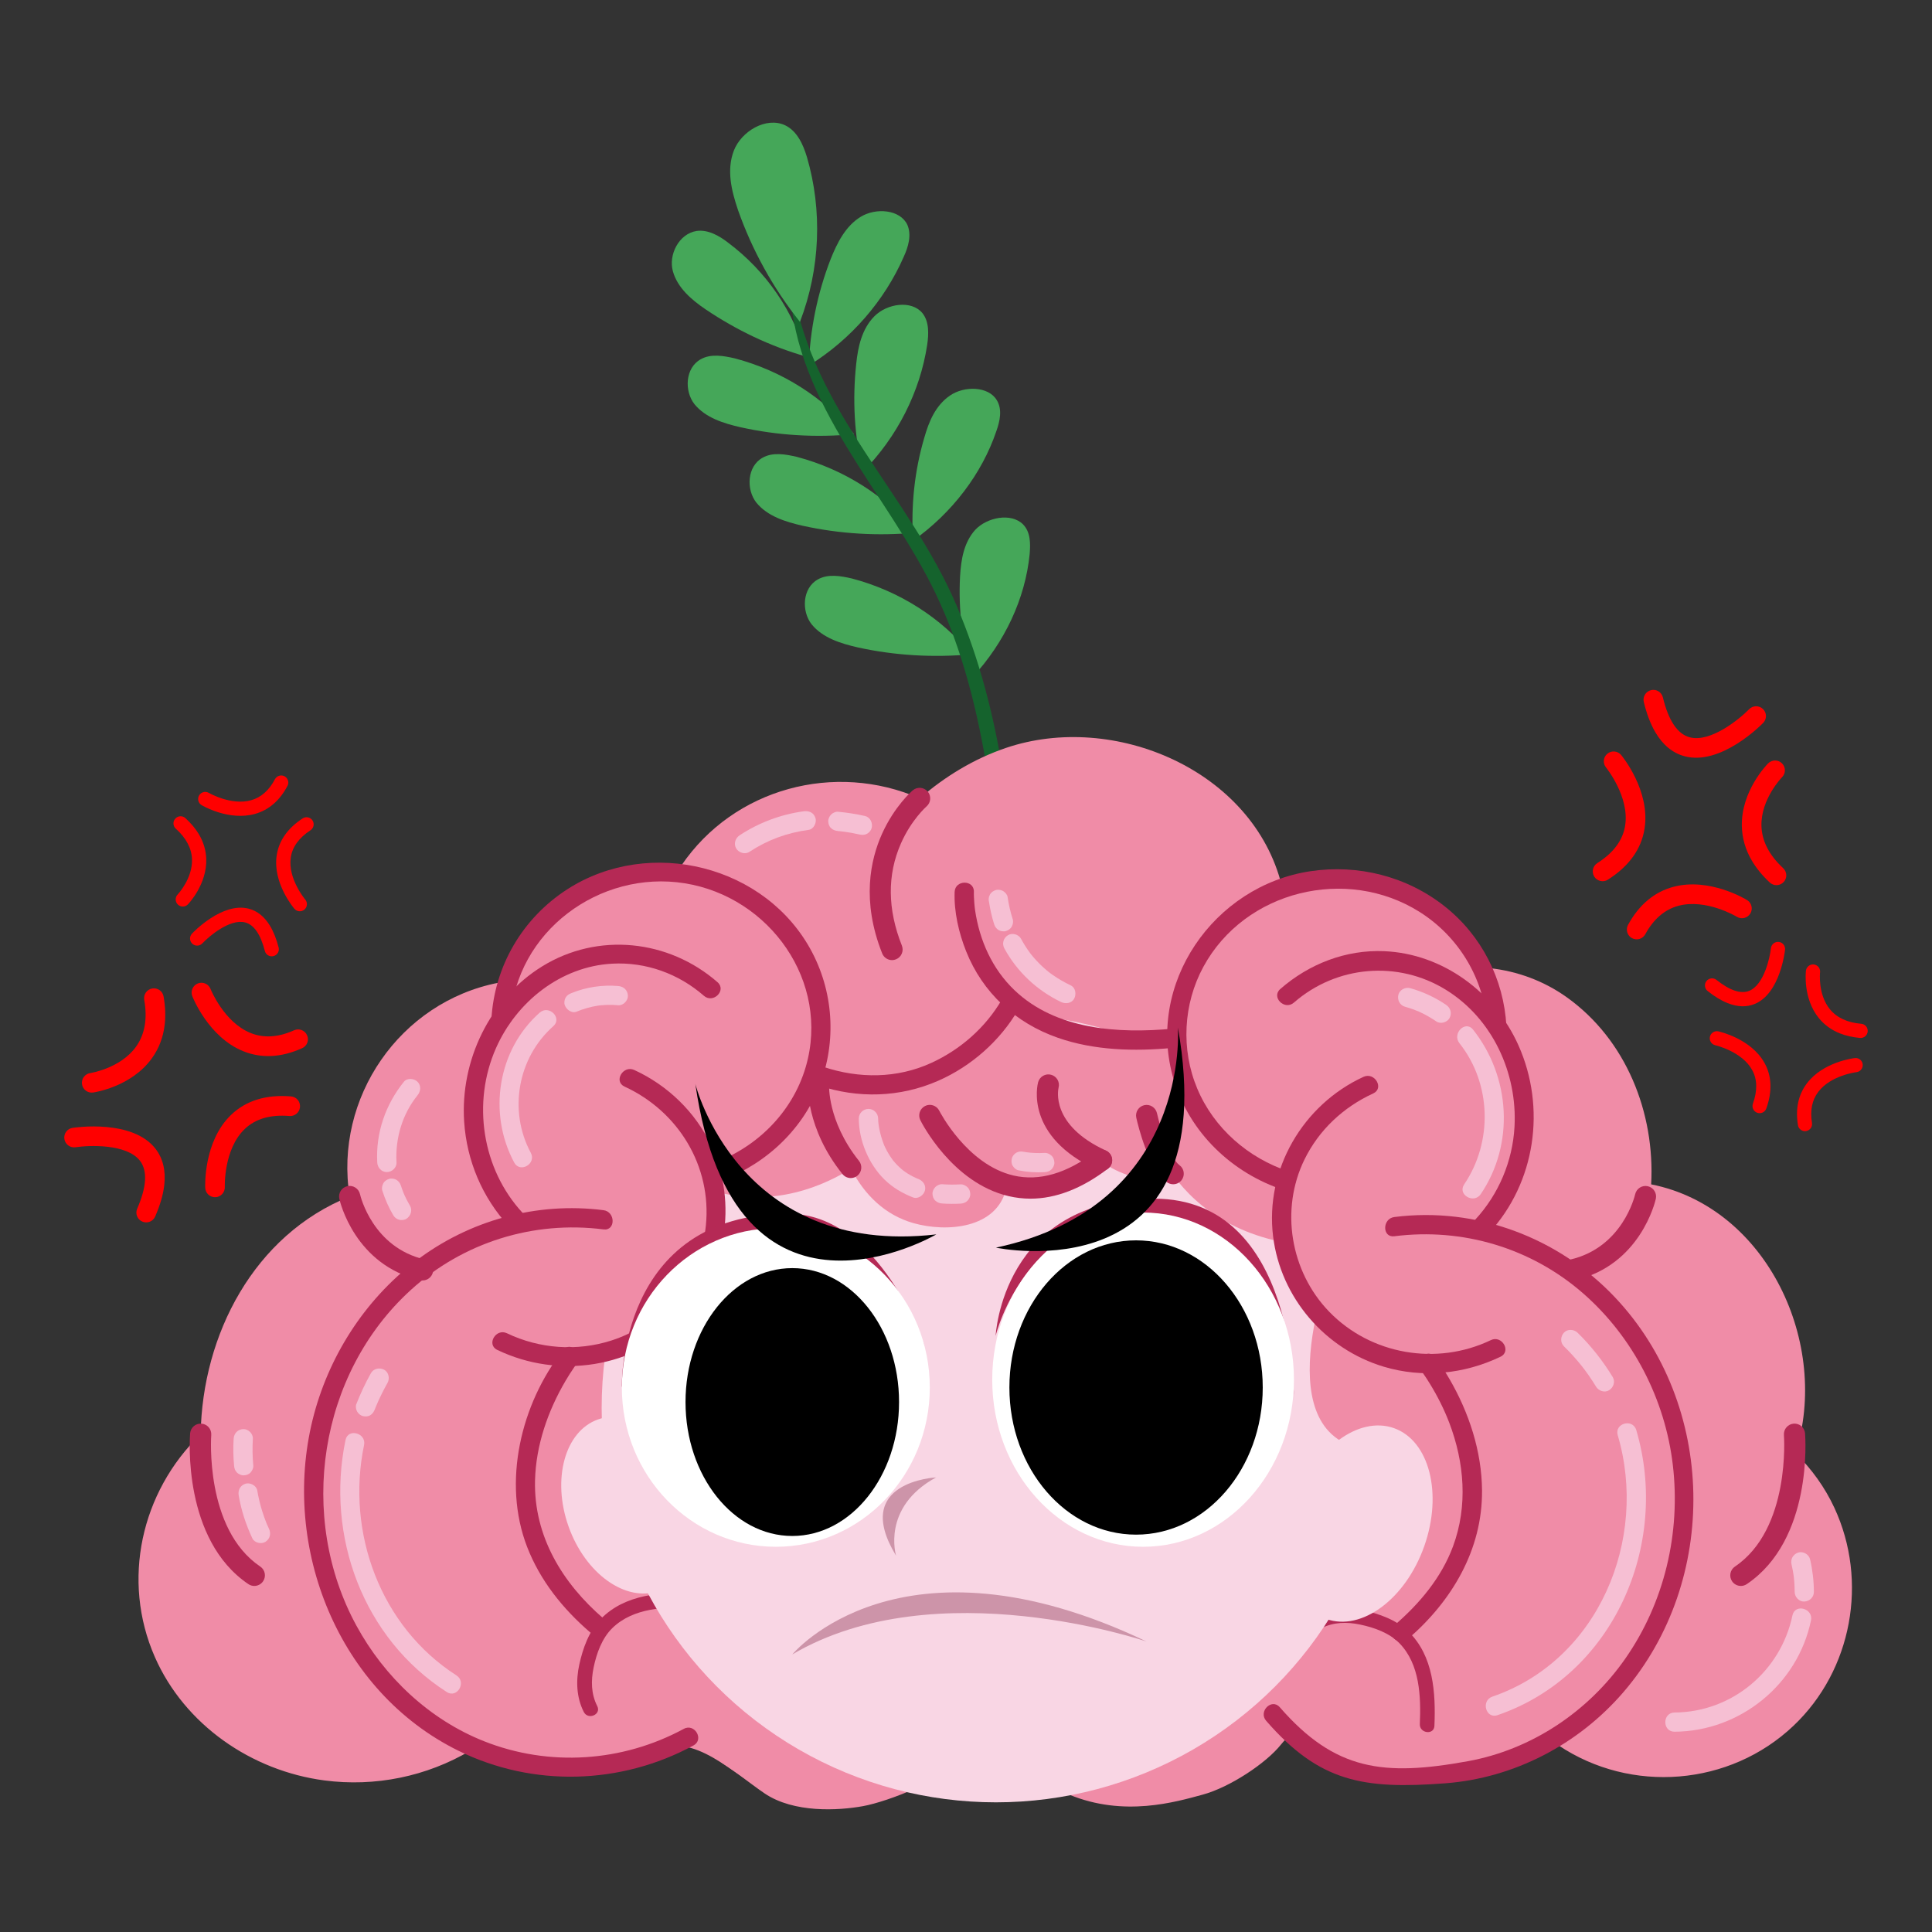 <?xml version="1.0" encoding="utf-8"?>
<!-- Generator: Adobe Illustrator 24.0.1, SVG Export Plug-In . SVG Version: 6.00 Build 0)  -->
<svg version="1.1" id="Capa_1" xmlns="http://www.w3.org/2000/svg" xmlns:xlink="http://www.w3.org/1999/xlink" x="0px" y="0px"
	 viewBox="0 0 566.93 566.93" style="enable-background:new 0 0 566.93 566.93;" xml:space="preserve">
<rect x="0" y="0" width="566.93" height="566.93" fill="#333333" stroke="none"/>
<style type="text/css">
	.st0{fill:#F9D6E4;}
	.st1{fill:#45A759;}
	.st2{fill:#15632D;}
	.st3{fill:#F08CA7;}
	.st4{fill:#B52955;}
	.st5{fill:#F6BFD3;}
	.st6{fill:#FFFFFF;}
	.st7{fill:#CD94A9;}
	.st8{fill:#E16874;}
	.st9{fill:#EEEEEE;}
	.st10{fill:#C9C7C7;}
	.st11{clip-path:url(#SVGID_2_);}
	.st12{clip-path:url(#SVGID_2_);fill:#F08CA7;}
	.st13{fill:#CBC9CA;}
	.st14{fill:#E1E0E0;}
	.st15{fill:#B693C3;}
	.st16{fill:#F8DF28;}
	.st17{fill:#65A2D8;}
	.st18{fill:#DEE275;}
	.st19{fill:#FFDB43;}
	.st20{fill:#E75C2A;}
	.st21{fill:#F49D4E;}
	.st22{opacity:0.5;}
	.st23{fill:#F3B0CF;}
	.st24{fill:#704F9A;}
	.st25{fill:#616160;}
	.st26{fill:#5AE4A7;}
	.st27{fill:#FF0000;}
	.st28{fill:#82CEE0;}
	.st29{fill:#9E6D0B;}
	.st30{fill:#828E0C;}
	.st31{fill:#FFFF00;}
	.st32{clip-path:url(#SVGID_4_);}
	.st33{clip-path:url(#SVGID_4_);fill:#F08CA7;}
	.st34{clip-path:url(#SVGID_6_);}
	.st35{clip-path:url(#SVGID_6_);fill:#F08CA7;}
	.st36{fill:none;stroke:#B52955;stroke-width:3;stroke-linecap:round;stroke-linejoin:round;stroke-miterlimit:10;}
</style>
<g>
	<g>
		<path class="st1" d="M237.33,107.27c12.36-7.62,22.25-19.06,27.86-31.91c1.35-2.92,2.36-6.42,1.06-9.4
			c-2.11-4.49-9.2-5.09-13.69-2.34c-4.49,2.76-6.92,7.69-8.82,12.44C239.83,86.15,237.71,96.73,237.33,107.27z"/>
		<path class="st1" d="M253.19,138.44c10.14-10.29,16.79-23.5,18.88-37.21c0.49-3.31,0.59-6.91-1.42-9.38
			c-3.21-3.84-10.33-2.79-14.04,0.93c-3.72,3.73-4.85,9.04-5.36,14C250.11,117.3,250.69,128.06,253.19,138.44z"/>
		<path class="st1" d="M267.95,158.63c11.45-8.13,20.17-19.58,24.42-32.11c1.05-2.96,1.8-6.36,0.14-9.08
			c-2.42-4.11-9.52-4.3-13.79-1.34s-6.18,7.71-7.51,12.41C268.35,138.22,267.28,148.45,267.95,158.63z"/>
		<path class="st1" d="M236.58,104.64C233,91.49,224.86,79.6,213.66,71.21c-2.58-2-5.87-3.9-9.23-3.44
			c-5.29,0.84-8.3,7.06-6.98,11.82c1.36,4.88,5.49,8.41,9.67,11.23C216.05,96.83,226.04,101.65,236.58,104.64z"/>
		<path class="st1" d="M250.61,127.4c-8.77-10.72-21.11-18.58-34.95-22.23c-3.34-0.78-7.08-1.43-10.03,0.25
			c-4.57,2.51-4.89,9.33-1.82,13.21c3.25,3.96,8.5,5.61,13.58,6.76C228.17,127.77,239.4,128.47,250.61,127.4z"/>
		<path class="st1" d="M268.77,156.29c-8.77-10.72-21.11-18.58-34.95-22.23c-3.34-0.78-7.08-1.43-10.03,0.25
			c-4.57,2.51-4.89,9.33-1.82,13.21c3.25,3.96,8.5,5.61,13.58,6.76C246.32,156.65,257.56,157.36,268.77,156.29z"/>
		<path class="st1" d="M285.37,198.72c9.44-10.19,15.48-23.05,16.77-36.09c0.27-3.1,0.28-6.53-1.96-8.78
			c-3.52-3.46-10.51-2.05-13.97,1.59c-3.41,3.76-4.19,8.82-4.48,13.57C281.18,179.05,282.42,189.18,285.37,198.72z"/>
		<path class="st1" d="M284.99,192c-8.77-10.72-21.11-18.58-34.95-22.23c-3.34-0.78-7.08-1.43-10.03,0.25
			c-4.57,2.51-4.89,9.33-1.82,13.21c3.25,3.96,8.5,5.61,13.58,6.76C262.55,192.36,273.91,193.02,284.99,192z"/>
		<g>
			<path class="st2" d="M231.84,84.62c-0.08-0.66,0.93-0.73,0.87-0.02c5.72,35.85,34.22,60.68,48.06,93.23
				c6.64,15.68,10.92,32.17,13.53,48.94c2.82,17.39,5.37,35.69,4.97,53.49c0.05,2.31-3.39,2.52-3.71,0.3
				c-2.78-17.68-2.8-35.88-5.71-53.52c-2.94-18.17-7.37-36.39-15.35-52.98C260.45,144.74,233.32,118.76,231.84,84.62L231.84,84.62z"
				/>
		</g>
		<path class="st1" d="M234.74,94.45c5.99-15.59,6.61-32.78,2.05-48.35c-1.12-3.73-2.89-7.65-6.39-9.33
			c-5.58-2.62-12.88,1.77-15.06,7.44c-2.18,5.67-0.7,11.74,1.21,17.39C220.69,73.35,226.83,84.54,234.74,94.45z"/>
	</g>
	<g>
		<path class="st3" d="M381.84,509.97c0,0-0.02-0.04-0.05-0.11C381.01,509.48,381.84,509.97,381.84,509.97z"/>
		<path class="st3" d="M538.3,442.49c-2.79-6.03-6.71-11.47-11.44-16.09c10.25-31.82-8.14-72.06-42.34-78.86
			c1.15-20.97-7.31-42.49-24.85-54.96c-6.68-4.75-14.39-7.59-22.52-8.49c-0.62-0.07-1.13,0.05-1.54,0.28
			c-1.38-1.51-1.79-2.91-1.79-2.91s-4.81-9.85-19.54-18.85c-14.73-9-31.35-4.28-36.59-2.93c-0.58,0.15-1.09,0.23-1.55,0.27
			c-8.37-33.92-49.24-51.25-80.98-40.47c-9.35,3.18-17.85,8.36-25.29,14.8c-24.85-10.88-54.49-3.01-69.91,19.67
			c-0.28,0.41-0.43,0.82-0.47,1.21c-1.53,0.36-2.65,0.32-2.65,0.32s0.78-2.25-20.06,2.99c-20.83,5.23-25.85,23.96-27.83,29.17
			c-0.16,0.42-0.34,0.8-0.54,1.15c-0.57-0.39-1.3-0.57-2.15-0.41c-28.93,5.63-48.28,33.82-43.66,62.74
			c-28.06,11.24-43.23,40.51-43.72,69.74c0,0-0.01,0.01-0.01,0.01c-17.52,16.94-23.29,42.92-13.43,65.37
			c8.75,19.92,28.4,33.4,49.73,36.21c14.86,1.96,30.05-1.13,42.94-8.79c0.53-0.32,0.89-0.72,1.1-1.17c0.8,0.2,1.29,0.42,1.29,0.42
			s11.64,3.64,21.17,5.07c9.54,1.43,22.33,1.27,31.61-4.58c9.29-5.85,11.55-0.86,11.55-0.86s11.01,7.5,19.56,13.29
			c8.55,5.79,21.58,5.05,28.85,3.73c7.27-1.32,25.11-8.07,30.26-15.42c5.15-7.36,7.27-1.75,7.27-1.75s6.87,7.13,22.99,13.79
			c16.12,6.66,31.28,2.14,39.18,0c7.9-2.14,18.57-9.18,22.96-14.69c3.94-4.95,5.59-2.24,5.88-1.63c0.72,0.35,2.79,1.42,8.1,4.28
			c11.12,5.98,25.37,6.83,37.39,5.57c12.02-1.26,22.61-5.22,26.02-8.41c0.93-0.87,1.8-1.42,2.68-1.7c-0.05,0.91,0.31,1.86,1.27,2.5
			c21.36,14.37,50.4,12.03,69.06-5.7C543.51,490.07,548.25,463.95,538.3,442.49z"/>
	</g>
	<g>
		<path class="st3" d="M107.2,326.53c0,0,3.43-15.56,15.58-23.36c12.15-7.8,19.32-10.47,19.32-10.47s4.87,0.58,6.85-4.63
			c1.98-5.21,6.99-23.93,27.83-29.17c20.83-5.23,20.06-2.99,20.06-2.99s5.87,0.25,9.07-4.76c3.2-5.02,15.43-16.53,30.99-17.78
			c15.56-1.25,29.84,3.04,29.84,3.04s2.51,3.83,10.57-3.26c8.06-7.1,20.35-14.23,39.51-13.04c19.16,1.19,31,5.41,39.33,13.99
			s15.38,18.78,15.38,18.78l0.97,4.94c0,0-0.05,3.63,5.2,2.29c5.24-1.35,21.86-6.07,36.59,2.93c14.73,9,19.54,18.85,19.54,18.85
			s1.31,4.47,7.04,6.01c5.73,1.54,27.55,9.3,34.21,27.45c6.66,18.15,6.71,25.78,6.71,25.78l0.07,5.36c0,0,0.05,2.48,4.98,4.92
			c4.93,2.44,22.48,6.34,31.48,24.94c9,18.6,9.98,29.18,8.68,36.57c-1.29,7.39-4.56,14.39-1.66,16.38
			c2.9,1.99,15.98,18.51,15.39,35.29c-0.6,16.78-6.56,28.72-12.43,36.03c-5.87,7.31-13.66,14.6-27.94,17.23
			c-14.27,2.63-31.6-0.64-36.29-4.49c-4.68-3.84-7.38-4.81-10.79-1.62c-3.41,3.19-14,7.15-26.02,8.41
			c-12.02,1.26-26.26,0.41-37.39-5.57c-11.12-5.98-8.05-4.17-8.05-4.17s-1.54-4-5.93,1.52c-4.39,5.51-15.06,12.55-22.96,14.69
			c-7.9,2.14-23.06,6.66-39.18,0c-16.12-6.66-22.99-13.79-22.99-13.79s-2.12-5.6-7.27,1.75c-5.15,7.36-22.99,14.11-30.26,15.42
			c-7.27,1.32-20.3,2.05-28.85-3.73c-8.55-5.79-21.82-18.28-31.11-12.43c-9.29,5.85-22.08,6.02-31.61,4.58
			c-9.54-1.44-21.17-5.07-21.17-5.07s-5.06-2.29-9.26,1.23c-4.2,3.52-35.83,11.94-54.51,0c-18.68-11.94-29.93-24.04-32.56-41.51
			c-2.63-17.47,0.75-27.59,5.52-35.09c4.78-7.5,7.69-11.07,7.69-11.07s3.75-2.82,4.34-9.25c0.6-6.43,3.45-31.34,15.8-43.57
			c12.35-12.23,20.6-17.44,20.6-17.44s7.55-0.71,7.05-6.79C104.68,343.8,106.79,330.54,107.2,326.53z"/>
		<g>
			<path class="st4" d="M387.76,477.78c3.6-1.83,7.48-1.87,11.37-1.06c4.09,0.85,8.57,2.44,11.54,5.49c6,6.17,6.31,15.64,5.97,23.71
				c-0.11,2.75,4.16,3.3,4.28,0.53c0.4-9.66-0.24-20.57-7.66-27.71c-3.56-3.42-8.51-5.17-13.25-6.22c-4.68-1.03-9.62-0.89-13.95,1.3
				C383.59,475.06,385.27,479.03,387.76,477.78L387.76,477.78z"/>
		</g>
		<g>
			<path class="st4" d="M175.26,500.65c-1.83-3.6-1.87-7.48-1.06-11.37c0.85-4.09,2.44-8.57,5.49-11.54
				c6.17-6,15.64-6.31,23.71-5.97c2.75,0.11,3.3-4.16,0.53-4.28c-9.66-0.4-20.57,0.24-27.71,7.66c-3.42,3.56-5.17,8.51-6.22,13.25
				c-1.03,4.68-0.89,9.62,1.3,13.95C172.55,504.82,176.52,503.13,175.26,500.65L175.26,500.65z"/>
		</g>
		<circle class="st0" cx="292.25" cy="413.18" r="115.7"/>
		<path class="st3" d="M351.33,319.46c-0.79-1.51-2.27-1.69-3.46-1.12c-1.43-3.41-2.73-6.75-2.57-7.57
			c0.35-1.79-0.47-5.56-0.47-5.56s-13.2,0.78-17.94,0c-4.74-0.78-22.06-5.83-24.85-7.73c-2.78-1.9-4.98-3.58-6.87,0
			c-1.88,3.58-4.26,6.85-14.57,13.09c-10.31,6.24-14.37,8.52-18.04,8.62c-3.67,0.1-12.41-1.2-12.41-1.2s-0.03-0.01-0.09-0.01
			c-0.83-2.64-5.43-2.32-5.52,0.96c-0.43,16.05,6.72,35.19,23.48,39.97c9.74,2.77,24.55,1.67,27.28-10.24
			c0.04-0.19,0.08-0.38,0.12-0.57c1.52,0.39,3.05,0.7,4.59,0.91c6.75,0.95,14.4,0.23,19.88-4.2c1.37-1.11,2.49-2.43,3.37-3.89
			c5.23,3.6,11.65,5.94,18.04,4.78c7.41-1.34,12.37-7.55,12.77-14.94C354.28,326.79,353.14,322.94,351.33,319.46z"/>
		<path class="st3" d="M201.37,346.07c0,0,30.31,19.64,65.49-17.2c0,0,35.07-36.36-8.45-36.84
			C214.88,291.55,199.12,327.4,201.37,346.07z"/>
		<path class="st3" d="M336.48,327.77c0,0,6.29,38.13,55.8,38.28c0,0,30.57-35.74,3.05-59.5S336.48,299.01,336.48,327.77z"/>
		<path class="st3" d="M315.57,273.3l-34.97,37.27c0,0-8.64,13.4-36.06,8.36c0,0-10.19,12.81-36.54,22.84
			c0,0,16.6,50.64-42.79,54.42C165.22,396.19,142.08,260.57,315.57,273.3z"/>
		<path class="st3" d="M392.27,366.06c0,0-20.5,49.6,4.36,58.25c24.86,8.65,71.01-1.12,45.41-43.1
			C416.43,339.22,392.27,366.06,392.27,366.06z"/>
		<path class="st3" d="M345.98,286.16c0,0-19.81,46.49,32.25,57.61c0,0-15.5,65.68,70.04,51.26
			C448.27,395.03,455.5,259.33,345.98,286.16z"/>
		<g>
			<path class="st4" d="M293.99,293.31c-4.76,8.2-12.16,14.69-20.77,18.62c-10.01,4.57-21.17,4.61-31.53,1.15
				c-3.45-1.16-4.93,4.29-1.5,5.44c11.57,3.87,23.91,3.54,35.1-1.37c9.77-4.28,18.22-11.77,23.58-21
				C300.69,293.01,295.82,290.17,293.99,293.31L293.99,293.31z"/>
		</g>
		<g>
			<path class="st4" d="M280.13,261.73c-0.22,5.83,1.23,12.03,3.37,17.41c4.85,12.18,14.51,21.05,26.87,25.37
				c10.75,3.76,22.5,4.04,33.73,2.99c3.58-0.33,3.62-5.98,0-5.64c-15.9,1.48-34.21,0.35-46.4-11.29
				c-6.58-6.28-10.27-14.65-11.58-23.54c-0.11-0.78,0.07,0.6-0.02-0.16c-0.03-0.21-0.05-0.43-0.08-0.64
				c-0.04-0.39-0.08-0.78-0.11-1.17c-0.05-0.58-0.09-1.16-0.11-1.74c-0.02-0.53-0.04-1.06-0.02-1.59
				C285.91,258.1,280.26,258.11,280.13,261.73L280.13,261.73z"/>
		</g>
		<g>
			<path class="st4" d="M437.47,393.25c-15.86,7.61-35.24,4.29-47.47-8.38c-11.34-11.75-14.42-29.94-7.19-44.67
				c4.26-8.67,11.4-15.32,20.15-19.34c3.3-1.51,0.43-6.38-2.85-4.87c-17.83,8.19-28.94,27.23-26.53,46.83
				c2.21,17.94,15.23,33.07,32.51,38.24c11.37,3.4,23.57,2.17,34.22-2.94C443.59,396.55,440.73,391.68,437.47,393.25L437.47,393.25z
				"/>
		</g>
		<g>
			<path class="st4" d="M417.03,402.18c-0.82-1.04,0.21,0.3,0.46,0.66c0.74,1.04,1.43,2.12,2.1,3.21c2.23,3.63,4.16,7.45,5.68,11.43
				c4.45,11.67,5.5,24.41,1.11,36.28c-3.42,9.23-9.89,16.89-17.28,23.24c-2.76,2.37,1.25,6.35,3.99,3.99
				c12.93-11.12,21.94-26.23,21.8-43.64c-0.09-11.48-3.82-22.81-9.55-32.68c-1.3-2.24-2.72-4.43-4.32-6.47
				C418.78,395.34,414.81,399.35,417.03,402.18L417.03,402.18z"/>
		</g>
		<g>
			<path class="st4" d="M378.23,343.77c-11.92-3.91-22.03-12.69-26.91-24.34c-4.8-11.45-4.13-24.8,1.79-35.71
				c12.17-22.44,42.05-29.64,63.48-16.11c11.56,7.3,19.04,19.8,19.81,33.46c0.2,3.61,5.85,3.63,5.64,0
				c-0.77-13.75-7.27-26.53-18.09-35.1c-11.09-8.79-25.39-12.41-39.36-10.33c-28.48,4.23-48.57,33.19-40.15,61.25
				c4.65,15.48,17.06,27.34,32.29,32.33C380.19,350.34,381.67,344.9,378.23,343.77L378.23,343.77z"/>
		</g>
		<g>
			<path class="st4" d="M379.68,294.21c12.49-10.9,30.51-12.47,44.61-3.76c13.64,8.42,21,24.39,20.13,40.2
				c-0.56,10.1-4.64,19.8-11.5,27.22c-2.46,2.66,1.52,6.66,3.99,3.99c13.7-14.82,16.86-36.79,8.66-55.13
				c-6.94-15.53-22.17-26.86-39.34-27.61c-11.29-0.49-22.09,3.72-30.54,11.1C372.95,292.61,376.95,296.59,379.68,294.21
				L379.68,294.21z"/>
		</g>
		<path class="st3" d="M434.82,385.43c0,0,25.23,7.4,23.85,45.46c-1.38,38.06-15.17,48.72-19.77,59.51
			c-4.6,10.79,17.5,22.88,32.22,7.72c14.72-15.16,28.18-47.79,20.92-77.73c-7.26-29.94-16.66-38-33.37-48.9
			C441.96,360.59,420.81,371.16,434.82,385.43z"/>
		<g>
			<path class="st4" d="M409.15,362.77c20.07-2.56,40.21,3.45,55.47,16.81c14.6,12.79,24,31.06,26.26,50.32
				c2.34,19.92-2.45,40.32-13.95,56.81c-10.84,15.54-27.48,26.7-46.19,30.1c-24.67,4.48-38.94,2.83-55.2-15.84
				c-2.39-2.74-6.37,1.26-3.99,3.99c15.67,18,28.51,20.14,52.5,18.34c20.23-1.52,39.1-11.39,52.31-26.73
				c28.24-32.81,27.34-84.36-2.47-115.89c-16.61-17.57-40.68-26.61-64.74-23.55C405.6,357.58,405.56,363.22,409.15,362.77
				L409.15,362.77z"/>
		</g>
		<path class="st3" d="M93.41,422.17c0,0,10.12-37.13,30.6-49.09c20.48-11.96,29.6-14.72,38.06-15.22c8.46-0.49,15.86,1.4,14.27,5.9
			c-1.59,4.49-28.81,10.98-34.09,28.09c-5.29,17.11-15.86,46.06-4.49,68.06c11.36,22,19.82,44.46,11.89,46.05
			c-7.93,1.59-47.44-12.05-53.72-42.1C89.65,433.8,91.3,430.89,93.41,422.17z"/>
		<g>
			<g>
				<path class="st4" d="M145.92,396.12c18.01,8.64,39.95,5.38,54.05-9c13.2-13.45,16.65-34,8.67-51.05
					c-4.57-9.76-12.76-17.61-22.52-22.09c-3.28-1.5-6.15,3.36-2.85,4.87c15.78,7.25,25.64,23.37,23.86,40.81
					c-1.59,15.56-12.96,29.01-27.78,33.72c-10.07,3.21-21.07,2.42-30.6-2.15C145.51,389.68,142.65,394.55,145.92,396.12
					L145.92,396.12z"/>
			</g>
			<g>
				<path class="st4" d="M165.22,396.19c-12.38,15.72-17.88,38.78-10.54,57.74c3.82,9.88,10.49,18.18,18.47,25.05
					c2.74,2.36,6.75-1.62,3.99-3.99c-12.12-10.42-20.55-24.24-20.14-40.59c0.26-10.29,3.76-20.37,8.95-29.2
					c0.79-1.35,1.63-2.67,2.52-3.96c0.3-0.43,1.54-2.08,0.74-1.06C171.43,397.35,167.46,393.33,165.22,396.19L165.22,396.19z"/>
			</g>
			<g>
				<path class="st4" d="M209.51,347.21c13.45-4.4,24.81-14.13,30.41-27.23c5.56-12.98,4.96-27.94-1.57-40.46
					c-13.37-25.64-47.71-34.12-71.86-18.58c-13.13,8.44-21.41,22.54-22.29,38.13c-0.2,3.63,5.44,3.62,5.64,0
					c1.44-25.66,26.1-43.87,51.08-39.88c25,4,42.76,28.94,35.54,53.82c-3.98,13.72-14.99,24.36-28.46,28.77
					C204.57,342.89,206.04,348.34,209.51,347.21L209.51,347.21z"/>
			</g>
			<g>
				<path class="st4" d="M210.55,288.22c-14.36-12.54-35.11-14.74-51.45-4.65c-15.38,9.5-24.07,27.61-22.9,45.54
					c0.75,11.48,5.32,22.3,13.13,30.75c2.47,2.67,6.45-1.33,3.99-3.99c-11.89-12.86-14.84-32.31-7.78-48.3
					c6-13.59,18.99-23.97,34.1-24.79c9.9-0.54,19.48,2.93,26.92,9.43C209.29,294.59,213.29,290.61,210.55,288.22L210.55,288.22z"/>
			</g>
			<g>
				<path class="st4" d="M177.09,355.12c-19.64-2.5-39.51,2.97-55.21,15c-15.02,11.5-25.64,28.21-30.16,46.55
					c-9.22,37.47,7.5,79.72,42.82,97.08c21.84,10.73,47.58,10.02,68.96-1.56c3.19-1.73,0.35-6.6-2.85-4.87
					c-18.03,9.76-39.52,11.19-58.59,3.64c-16.05-6.35-29.25-18.83-37.46-33.9c-17.41-31.93-11.09-73.92,15.94-98.52
					c15.38-13.99,35.96-20.41,56.56-17.78C180.68,361.22,180.64,355.57,177.09,355.12L177.09,355.12z"/>
			</g>
		</g>
		<path class="st4" d="M182.48,407.15c0,0-1.53-50.99,48.88-50.99c26.81,0,39.92,38.75,39.92,38.75s-12.69-39.64-47.52-32.88
			C187.3,369.1,182.48,407.15,182.48,407.15z"/>
		<path class="st4" d="M379.7,411.42c0,0,1.15-59.69-40.99-59.68c-44.62,0-46.55,40.26-46.55,40.26s9.46-39.52,49.86-34.5
			C380.69,362.3,379.7,411.42,379.7,411.42z"/>
		<g>
			<g>
				<path class="st5" d="M158.37,297.15c-12.37,10.95-15.24,29.55-7.48,43.99c1.72,3.2,6.59,0.35,4.87-2.85
					c-6.62-12.33-3.86-27.9,6.6-37.16C165.09,298.73,161.09,294.75,158.37,297.15L158.37,297.15z"/>
			</g>
			<g>
				<path class="st5" d="M181.42,289.34c-4.65-0.4-9.42,0.32-13.74,2.08c-0.71,0.29-1.28,0.61-1.69,1.3c-0.35,0.6-0.5,1.5-0.28,2.17
					c0.43,1.31,2.01,2.57,3.47,1.97c1.99-0.81,4.06-1.41,6.18-1.75c0.12-0.02,0.23-0.04,0.35-0.05c-0.36,0.05-0.38,0.05-0.05,0.01
					c0.24-0.03,0.47-0.05,0.71-0.08c0.55-0.05,1.11-0.09,1.67-0.11c1.13-0.04,2.26,0,3.39,0.1c1.47,0.13,2.89-1.39,2.82-2.82
					C184.17,290.53,183,289.48,181.42,289.34L181.42,289.34z"/>
			</g>
			<g>
				<path class="st5" d="M276.45,353.15c1.81,0.14,3.63,0.14,5.44,0.04c0.75-0.04,1.45-0.29,2-0.83c0.49-0.49,0.86-1.29,0.83-2
					c-0.03-0.73-0.27-1.49-0.83-1.99c-0.53-0.49-1.25-0.87-2-0.83c-1.81,0.1-3.63,0.1-5.44-0.04c-0.69-0.05-1.52,0.35-1.99,0.83
					c-0.49,0.49-0.86,1.29-0.83,1.99c0.03,0.73,0.27,1.49,0.83,2C275.03,352.85,275.67,353.09,276.45,353.15L276.45,353.15z"/>
			</g>
			<g>
				<path class="st5" d="M252.01,328.21c0.01,6.48,2.92,13.4,7.52,17.91c2.41,2.36,5.27,4.04,8.4,5.26c1.42,0.55,3.1-0.61,3.47-1.97
					c0.44-1.6-0.54-2.92-1.97-3.47c-0.18-0.07-0.36-0.14-0.54-0.21c0.06,0.02,0.31,0.13,0.02,0c-0.3-0.13-0.59-0.27-0.89-0.42
					c-0.56-0.28-1.11-0.59-1.64-0.92c-0.51-0.32-1.01-0.66-1.48-1.02c0.42,0.31-0.18-0.15-0.3-0.26c-0.25-0.21-0.49-0.42-0.72-0.65
					c-0.4-0.38-0.79-0.77-1.16-1.18c-0.15-0.17-0.31-0.34-0.45-0.52c-0.1-0.12-0.19-0.23-0.29-0.35c-0.27-0.32,0.27,0.37,0.03,0.04
					c-0.62-0.84-1.19-1.71-1.69-2.62c-0.21-0.39-0.41-0.78-0.6-1.18c-0.1-0.21-0.19-0.42-0.29-0.63c-0.07-0.14-0.18-0.5,0.06,0.14
					c-0.04-0.12-0.1-0.24-0.14-0.36c-0.3-0.79-0.58-1.58-0.81-2.4c-0.21-0.73-0.38-1.47-0.53-2.21c-0.06-0.31-0.11-0.62-0.16-0.93
					c-0.02-0.12-0.03-0.25-0.06-0.37c-0.01-0.06,0.09,0.77,0.03,0.19c-0.07-0.62-0.14-1.24-0.14-1.86c0-1.52-1.29-2.82-2.82-2.82
					C253.31,325.39,252.01,326.68,252.01,328.21L252.01,328.21z"/>
			</g>
			<g>
				<path class="st5" d="M298.87,343.42c2.5,0.52,5.15,0.69,7.7,0.54c0.75-0.05,1.45-0.28,2-0.83c0.49-0.49,0.86-1.29,0.83-1.99
					c-0.03-0.73-0.27-1.49-0.83-2c-0.53-0.49-1.25-0.87-2-0.83c-1.88,0.11-3.77,0.03-5.63-0.22c0.25,0.03,0.5,0.07,0.75,0.1
					c-0.44-0.06-0.88-0.12-1.31-0.21c-0.75-0.15-1.5-0.11-2.17,0.28c-0.59,0.34-1.14,1.01-1.3,1.69c-0.16,0.72-0.13,1.53,0.28,2.17
					C297.56,342.72,298.15,343.27,298.87,343.42L298.87,343.42z"/>
			</g>
			<g>
				<path class="st5" d="M235.82,238.07c-6.68,0.9-13.14,3.33-18.78,7.04c-1.27,0.84-1.81,2.5-1.01,3.86
					c0.74,1.26,2.58,1.85,3.86,1.01c5.34-3.51,11.01-5.6,17.43-6.47c1.47-0.2,2.4-2.16,1.97-3.47
					C238.77,238.43,237.4,237.86,235.82,238.07L235.82,238.07z"/>
			</g>
			<g>
				<path class="st5" d="M253.83,239.45c-2.62-0.6-5.29-1.01-7.97-1.25c-0.68-0.06-1.53,0.36-1.99,0.83
					c-0.49,0.49-0.86,1.29-0.83,1.99c0.03,0.73,0.27,1.49,0.83,2c0.58,0.53,1.21,0.75,1.99,0.83c0.79,0.07,1.59,0.16,2.38,0.27
					c-0.25-0.03-0.5-0.07-0.75-0.1c1.63,0.22,3.24,0.52,4.84,0.88c0.73,0.17,1.52,0.1,2.17-0.28c0.59-0.34,1.14-1.01,1.3-1.69
					C256.13,241.48,255.37,239.8,253.83,239.45L253.83,239.45z"/>
			</g>
			<g>
				<path class="st5" d="M294.72,278.3c3.73,6.87,9.59,12.35,16.64,15.73c1.33,0.64,3.11,0.41,3.86-1.01
					c0.67-1.26,0.41-3.18-1.01-3.86c-1.84-0.88-3.62-1.9-5.3-3.07c-0.17-0.12-0.34-0.24-0.51-0.37c-0.07-0.05-0.66-0.49-0.41-0.3
					c0.28,0.21-0.24-0.19-0.3-0.23c-0.19-0.15-0.38-0.31-0.56-0.46c-0.69-0.58-1.37-1.2-2.01-1.83c-0.59-0.59-1.16-1.2-1.71-1.83
					c-0.27-0.31-0.53-0.62-0.78-0.94c-0.17-0.21-0.39-0.5-0.1-0.12c-0.13-0.17-0.26-0.34-0.39-0.52c-0.94-1.28-1.78-2.63-2.54-4.03
					c-0.7-1.3-2.61-1.82-3.86-1.01C294.42,275.29,293.97,276.91,294.72,278.3L294.72,278.3z"/>
			</g>
			<g>
				<path class="st5" d="M290.22,264.66c0.33,2.23,0.83,4.42,1.51,6.57c0.22,0.69,0.66,1.31,1.3,1.69c0.6,0.35,1.5,0.5,2.17,0.28
					c0.68-0.22,1.34-0.64,1.69-1.3c0.35-0.66,0.52-1.45,0.28-2.17c-0.68-2.14-1.19-4.34-1.51-6.57c-0.09-0.65-0.76-1.37-1.3-1.69
					c-0.6-0.35-1.5-0.5-2.17-0.28c-0.68,0.22-1.34,0.64-1.69,1.3c-0.09,0.22-0.19,0.45-0.28,0.67
					C290.09,263.65,290.09,264.16,290.22,264.66L290.22,264.66z"/>
			</g>
			<g>
				<g>
					<path class="st5" d="M116.35,341.12c-0.39-7.11,1.71-14.18,6.16-19.7c0.96-1.18,1.16-2.83,0-3.99c-0.99-0.99-3.03-1.19-3.99,0
						c-5.41,6.71-8.29,15.04-7.82,23.69c0.08,1.52,1.24,2.82,2.82,2.82C114.99,343.94,116.44,342.65,116.35,341.12L116.35,341.12z"
						/>
				</g>
				<g>
					<path class="st5" d="M120.29,353.77c-0.73-1.23-1.37-2.51-1.93-3.82c0.09,0.22,0.19,0.45,0.28,0.67c-0.37-0.89-0.7-1.79-1-2.71
						c-0.22-0.69-0.66-1.31-1.3-1.69c-0.6-0.35-1.5-0.5-2.17-0.28c-0.68,0.22-1.34,0.64-1.69,1.3c-0.35,0.66-0.52,1.45-0.28,2.17
						c0.8,2.51,1.87,4.94,3.21,7.21c0.36,0.61,1,1.11,1.69,1.3c0.68,0.19,1.57,0.1,2.17-0.28
						C120.55,356.8,121.09,355.13,120.29,353.77L120.29,353.77z"/>
				</g>
			</g>
			<g>
				<g>
					<path class="st5" d="M74.33,430.1c-0.25-2.63-0.29-5.28-0.13-7.92c0.09-1.48-1.36-2.89-2.82-2.82
						c-1.61,0.07-2.72,1.24-2.82,2.82c-0.16,2.64-0.12,5.29,0.13,7.92c0.07,0.76,0.27,1.44,0.83,2c0.49,0.49,1.29,0.86,2,0.83
						c0.73-0.03,1.49-0.27,2-0.83C73.98,431.57,74.39,430.83,74.33,430.1L74.33,430.1z"/>
				</g>
				<g>
					<path class="st5" d="M78.91,448.55c-0.21-0.44-0.41-0.89-0.61-1.34c-0.12-0.29-0.11-0.26,0.04,0.09
						c-0.05-0.13-0.11-0.26-0.16-0.39c-0.08-0.2-0.16-0.39-0.23-0.59c-0.37-0.96-0.71-1.94-1.02-2.92c-0.62-1.98-1.09-4-1.44-6.04
						c-0.25-1.46-2.12-2.41-3.47-1.97c-1.57,0.51-2.24,1.91-1.97,3.47c0.75,4.36,2.12,8.55,4,12.55c0.63,1.34,2.66,1.79,3.86,1.01
						C79.28,451.52,79.59,449.98,78.91,448.55L78.91,448.55z"/>
				</g>
			</g>
			<g>
				<g>
					<path class="st5" d="M101.39,422.55c-5.86,28.21,5.16,58.21,29.71,73.96c3.07,1.97,5.9-2.91,2.85-4.87
						c-22.33-14.33-32.44-41.94-27.12-67.59C107.56,420.51,102.13,419,101.39,422.55L101.39,422.55z"/>
				</g>
				<g>
					<path class="st5" d="M108.85,402.94c-1.66,2.94-3.07,6-4.31,9.14c-0.25,0.64-0.05,1.61,0.28,2.17c0.34,0.59,1.01,1.14,1.69,1.3
						c0.72,0.16,1.53,0.13,2.17-0.28c0.65-0.42,1.01-0.97,1.3-1.69c0.22-0.55,0.44-1.09,0.66-1.63c-0.09,0.22-0.19,0.45-0.28,0.67
						c0.99-2.34,2.11-4.62,3.36-6.83c0.72-1.29,0.35-3.14-1.01-3.86C111.38,401.23,109.63,401.57,108.85,402.94L108.85,402.94z"/>
				</g>
			</g>
			<g>
				<g>
					<path class="st5" d="M525.98,474.02c-3.43,16.4-17.76,28.39-34.58,28.5c-3.63,0.03-3.64,5.67,0,5.64
						c19.19-0.13,36.09-13.81,40.02-32.65C532.16,471.98,526.72,470.47,525.98,474.02L525.98,474.02z"/>
				</g>
				<g>
					<path class="st5" d="M525.71,459.05c0.29,1.24,0.52,2.5,0.69,3.76c-0.03-0.25-0.07-0.5-0.1-0.75c0.22,1.69,0.33,3.38,0.33,5.08
						c0,1.48,1.3,2.89,2.82,2.82c1.53-0.07,2.82-1.24,2.82-2.82c-0.01-3.22-0.39-6.45-1.12-9.59c-0.34-1.44-2.06-2.43-3.47-1.97
						C526.18,456.07,525.35,457.51,525.71,459.05L525.71,459.05z"/>
				</g>
			</g>
			<g>
				<path class="st5" d="M474.71,421.14c9.03,30.59-5.63,66.04-36.78,76.72c-3.42,1.17-1.95,6.62,1.5,5.44
					c34.01-11.66,50.66-49.99,40.72-83.66C479.13,416.17,473.68,417.64,474.71,421.14L474.71,421.14z"/>
			</g>
			<g>
				<path class="st5" d="M458.92,395.06c1.86,1.82,3.61,3.75,5.24,5.79c0.09,0.12,0.18,0.23,0.27,0.35
					c0.04,0.05,0.36,0.42,0.12,0.15c-0.26-0.3,0.13,0.18,0.18,0.24c0.09,0.12,0.18,0.24,0.27,0.35c0.4,0.53,0.79,1.07,1.17,1.62
					c0.76,1.1,1.49,2.22,2.19,3.36c0.77,1.26,2.56,1.85,3.86,1.01c1.27-0.82,1.83-2.51,1.01-3.86c-2.88-4.73-6.35-9.13-10.32-13.01
					c-1.06-1.03-2.95-1.13-3.99,0C457.9,392.18,457.8,393.96,458.92,395.06L458.92,395.06z"/>
			</g>
			<g>
				<path class="st5" d="M428.26,306.12c9.43,11.87,9.82,28.96,1.39,41.43c-2.04,3.02,2.85,5.84,4.87,2.85
					c9.96-14.73,8.69-34.48-2.27-48.27C429.99,299.28,426.02,303.3,428.26,306.12L428.26,306.12z"/>
			</g>
			<g>
				<path class="st5" d="M412.29,295.42c0.89,0.25,1.78,0.53,2.65,0.85c0.36,0.13,0.75,0.36,1.13,0.44
					c-0.41-0.17-0.47-0.2-0.19-0.08c0.11,0.05,0.21,0.09,0.32,0.14c0.21,0.09,0.42,0.19,0.63,0.29c1.63,0.77,3.18,1.67,4.67,2.68
					c1.22,0.84,3.18,0.27,3.86-1.01c0.76-1.43,0.29-2.97-1.01-3.86c-3.21-2.19-6.8-3.86-10.55-4.9c-1.42-0.39-3.13,0.49-3.47,1.97
					C409.98,293.44,410.77,295,412.29,295.42L412.29,295.42z"/>
			</g>
		</g>
		
			<ellipse transform="matrix(0.334 -0.943 0.943 0.334 -155.767 673.887)" class="st0" cx="398.89" cy="447.15" rx="29.7" ry="19.94"/>
		
			<ellipse transform="matrix(0.943 -0.334 0.334 0.943 -136.832 86.835)" class="st0" cx="184.24" cy="441.55" rx="18.62" ry="26.68"/>
		<ellipse class="st6" cx="335.43" cy="404.85" rx="44.27" ry="49.04"/>
		<ellipse class="st6" cx="227.66" cy="407.15" rx="45.18" ry="46.74"/>
		<ellipse cx="232.49" cy="411.42" rx="31.33" ry="39.3"/>
		<ellipse cx="333.37" cy="407.15" rx="37.17" ry="43.18"/>
		<path class="st7" d="M274.67,433.54c0,0-25.02,1.18-11.72,22.97C262.95,456.51,258.57,442.32,274.67,433.54z"/>
		<g>
			<path class="st27" d="M485.74,214.86c-1.4-2.39-2.53-5.35-3.38-8.86c-0.37-1.55,0.58-3.1,2.12-3.48c1.55-0.38,3.1,0.57,3.48,2.12
				c1.64,6.79,4.27,10.73,7.82,11.7c6.14,1.68,14.7-5.37,17.48-8.22c1.11-1.14,2.93-1.17,4.07-0.06c1.14,1.1,1.17,2.93,0.06,4.07
				c-0.5,0.52-12.45,12.68-23.12,9.77C490.78,220.95,487.93,218.59,485.74,214.86z"/>
		</g>
		<g>
			<path class="st27" d="M467.78,257.16c-0.78-1.33-0.37-3.06,0.94-3.89c4.73-3,7.48-6.69,8.16-10.97c1.36-8.5-5.54-17-5.6-17.08
				c-1-1.24-0.84-3.04,0.39-4.05c1.22-1.01,3.04-0.84,4.05,0.38c0.35,0.43,8.62,10.54,6.86,21.63c-0.95,6-4.57,11.03-10.77,14.96
				c-1.34,0.85-3.13,0.45-3.98-0.89C467.82,257.21,467.8,257.18,467.78,257.16z"/>
		</g>
		<g>
			<path class="st27" d="M514.05,252.52c-1.87-3.19-2.85-6.59-2.92-10.15c-0.21-10.29,7.38-18.03,7.71-18.36
				c1.12-1.13,2.95-1.13,4.07-0.01c1.14,1.13,1.13,2.94,0.01,4.07c-0.09,0.09-6.21,6.42-6.04,14.22c0.1,4.44,2.24,8.63,6.37,12.46
				c1.16,1.09,1.24,2.91,0.15,4.07c-1.08,1.17-2.91,1.23-4.07,0.15C517.14,256.93,515.38,254.78,514.05,252.52z"/>
		</g>
		<g>
			<path class="st27" d="M477.79,274.23c-0.49-0.84-0.55-1.92-0.05-2.84c3.22-5.91,7.7-9.66,13.32-11.16
				c10.56-2.81,21.16,3.61,21.61,3.89c1.35,0.84,1.77,2.61,0.94,3.96c-0.83,1.35-2.61,1.78-3.96,0.94
				c-0.17-0.11-9.03-5.39-17.14-3.22c-4.01,1.08-7.28,3.88-9.71,8.34c-0.76,1.4-2.51,1.91-3.91,1.15
				C478.42,275.04,478.04,274.67,477.79,274.23z"/>
		</g>
		<g>
			<path class="st27" d="M506.97,294.36c-1.87-0.74-3.83-1.92-5.88-3.55c-0.9-0.72-1.05-2.03-0.34-2.93
				c0.72-0.9,2.02-1.05,2.93-0.34c3.96,3.15,7.22,4.22,9.67,3.19c4.25-1.78,6-9.61,6.31-12.48c0.13-1.14,1.15-1.97,2.3-1.85
				c1.14,0.12,1.97,1.15,1.85,2.3c-0.06,0.52-1.45,12.78-8.84,15.88C512.56,295.59,509.88,295.52,506.97,294.36z"/>
		</g>
		<g>
			<path class="st27" d="M515.57,326.5c-1.04-0.41-1.57-1.58-1.19-2.64c1.36-3.82,1.29-7.15-0.23-9.89
				c-3.01-5.46-10.73-7.23-10.81-7.25c-1.12-0.26-1.83-1.36-1.58-2.49c0.25-1.12,1.36-1.83,2.48-1.59
				c0.39,0.09,9.61,2.17,13.55,9.29c2.13,3.84,2.31,8.33,0.52,13.34c-0.39,1.09-1.58,1.65-2.67,1.26
				C515.61,326.52,515.59,326.51,515.57,326.5z"/>
		</g>
		<g>
			<path class="st27" d="M539.91,303.24c-2.49-0.99-4.56-2.49-6.19-4.49c-4.7-5.78-3.82-13.58-3.78-13.91
				c0.14-1.14,1.18-1.96,2.32-1.82c1.15,0.14,1.96,1.17,1.82,2.32c-0.01,0.09-0.69,6.43,2.89,10.81c2.03,2.49,5.13,3.93,9.19,4.27
				c1.15,0.1,2,1.11,1.9,2.26c-0.1,1.15-1.11,2-2.26,1.9C543.64,304.38,541.67,303.94,539.91,303.24z"/>
		</g>
		<g>
			<path class="st27" d="M528.89,331.79c-0.66-0.26-1.17-0.85-1.29-1.6c-0.79-4.81,0.09-8.95,2.63-12.3
				c4.78-6.31,13.69-7.37,14.06-7.41c1.15-0.13,2.18,0.7,2.3,1.84c0.13,1.14-0.7,2.17-1.84,2.3c-0.15,0.02-7.55,0.94-11.21,5.8
				c-1.81,2.4-2.43,5.46-1.83,9.08c0.19,1.14-0.58,2.21-1.72,2.4C529.61,331.97,529.23,331.93,528.89,331.79z"/>
		</g>
		<g>
			<path class="st27" d="M48.19,347.86c-0.32,2.75-1.21,5.79-2.65,9.11c-0.63,1.46-2.33,2.13-3.79,1.49
				c-1.46-0.63-2.13-2.33-1.49-3.79c2.79-6.41,3.06-11.13,0.82-14.04c-3.88-5.04-14.96-4.58-18.9-3.98
				c-1.57,0.24-3.04-0.84-3.29-2.41c-0.24-1.57,0.83-3.04,2.41-3.28c0.71-0.11,17.58-2.61,24.34,6.15
				C47.84,339.96,48.7,343.56,48.19,347.86z"/>
		</g>
		<g>
			<path class="st27" d="M88.02,324.95c-0.18,1.53-1.55,2.66-3.1,2.53c-5.58-0.46-9.99,0.82-13.12,3.83
				c-6.21,5.96-5.84,16.89-5.83,17c0.06,1.59-1.17,2.93-2.75,3c-1.59,0.07-2.93-1.16-3-2.75c-0.02-0.55-0.52-13.6,7.57-21.39
				c4.37-4.21,10.3-6.04,17.61-5.44c1.59,0.13,2.77,1.52,2.63,3.11C88.03,324.88,88.03,324.92,88.02,324.95z"/>
		</g>
		<g>
			<path class="st27" d="M48.32,300.74c-0.43,3.68-1.7,6.97-3.79,9.86c-6.04,8.33-16.77,9.93-17.22,9.99
				c-1.58,0.22-3.03-0.88-3.25-2.45c-0.23-1.58,0.87-3.03,2.44-3.26c0.12-0.02,8.82-1.37,13.39-7.7c2.6-3.6,3.42-8.24,2.43-13.78
				c-0.27-1.57,0.77-3.06,2.34-3.34c1.57-0.28,3.06,0.77,3.34,2.33C48.52,295.36,48.63,298.14,48.32,300.74z"/>
		</g>
		<g>
			<path class="st27" d="M90.34,305.29c-0.11,0.97-0.72,1.86-1.68,2.29c-6.14,2.77-11.97,3.06-17.35,0.86
				c-10.12-4.13-14.7-15.65-14.89-16.13c-0.57-1.48,0.16-3.15,1.64-3.73c1.48-0.58,3.15,0.16,3.73,1.64
				c0.08,0.19,3.95,9.75,11.73,12.9c3.85,1.56,8.15,1.3,12.77-0.79c1.45-0.66,3.16-0.01,3.81,1.44
				C90.33,304.27,90.4,304.79,90.34,305.29z"/>
		</g>
		<g>
			<path class="st27" d="M79.21,271.64c1.04,1.72,1.89,3.84,2.55,6.38c0.29,1.12-0.38,2.25-1.5,2.54c-1.12,0.29-2.25-0.38-2.54-1.5
				c-1.26-4.9-3.21-7.72-5.79-8.38c-4.46-1.15-10.58,4.05-12.56,6.15c-0.79,0.84-2.11,0.88-2.95,0.09
				c-0.84-0.79-0.88-2.11-0.09-2.95c0.36-0.38,8.87-9.32,16.63-7.33C75.49,267.28,77.58,268.96,79.21,271.64z"/>
		</g>
		<g>
			<path class="st27" d="M91.74,240.81c0.58,0.96,0.3,2.21-0.64,2.83c-3.39,2.22-5.34,4.92-5.78,8.03
				c-0.89,6.17,4.2,12.24,4.25,12.3c0.74,0.88,0.64,2.19-0.24,2.94c-0.88,0.75-2.19,0.64-2.94-0.23c-0.26-0.31-6.36-7.53-5.21-15.58
				c0.62-4.35,3.19-8.04,7.63-10.95c0.96-0.63,2.26-0.36,2.89,0.6C91.71,240.77,91.72,240.79,91.74,240.81z"/>
		</g>
		<g>
			<path class="st27" d="M58.29,244.69c1.39,2.29,2.14,4.74,2.23,7.31c0.26,7.45-5.14,13.14-5.38,13.38
				c-0.8,0.83-2.12,0.85-2.95,0.05c-0.83-0.8-0.85-2.12-0.06-2.95c0.06-0.06,4.43-4.71,4.21-10.36c-0.12-3.21-1.72-6.22-4.75-8.95
				c-0.85-0.77-0.93-2.09-0.15-2.95c0.77-0.86,2.09-0.93,2.95-0.16C56,241.53,57.31,243.07,58.29,244.69z"/>
		</g>
		<g>
			<path class="st27" d="M84.3,228.56c0.37,0.61,0.42,1.38,0.06,2.05c-2.27,4.31-5.47,7.08-9.52,8.22
				c-7.62,2.15-15.36-2.38-15.68-2.57c-0.99-0.59-1.31-1.87-0.73-2.86c0.59-0.99,1.87-1.31,2.86-0.73c0.13,0.07,6.6,3.8,12.44,2.14
				c2.89-0.82,5.23-2.89,6.94-6.14c0.54-1.02,1.8-1.41,2.82-0.88C83.84,227.98,84.11,228.25,84.3,228.56z"/>
		</g>
	</g>
	<g>
		<g>
			<path class="st4" d="M124.01,375.74c-0.23,0-0.46-0.03-0.7-0.08c-19.19-4.41-23.56-23.08-23.74-23.88
				c-0.37-1.67,0.68-3.33,2.36-3.71c1.67-0.37,3.33,0.68,3.71,2.35c0.15,0.66,3.77,15.67,19.07,19.18c1.67,0.38,2.72,2.05,2.33,3.72
				C126.7,374.77,125.42,375.74,124.01,375.74z"/>
		</g>
		<g>
			<path class="st4" d="M74.62,465.38c-0.6,0-1.2-0.17-1.73-0.53c-19.37-13.06-17.2-42.97-17.1-44.24c0.14-1.71,1.63-2.99,3.35-2.85
				c1.71,0.14,2.98,1.63,2.85,3.34l0,0c-0.02,0.27-1.97,27.58,14.38,38.59c1.42,0.96,1.8,2.89,0.84,4.31
				C76.6,464.9,75.62,465.38,74.62,465.38z"/>
		</g>
		<g>
			<path class="st4" d="M461.45,375.74c-1.42,0-2.69-0.97-3.02-2.41c-0.38-1.67,0.66-3.34,2.33-3.72
				c15.31-3.52,18.92-18.54,19.07-19.18c0.38-1.67,2.04-2.72,3.71-2.34c1.67,0.38,2.72,2.03,2.35,3.7
				c-0.18,0.79-4.55,19.47-23.74,23.88C461.91,375.72,461.68,375.74,461.45,375.74z"/>
		</g>
		<g>
			<path class="st4" d="M510.84,465.38c-1,0-1.98-0.48-2.58-1.37c-0.96-1.42-0.58-3.35,0.84-4.31
				c16.39-11.05,14.4-38.32,14.38-38.59c-0.14-1.71,1.14-3.21,2.85-3.35c1.71-0.14,3.21,1.14,3.35,2.85
				c0.1,1.27,2.27,31.19-17.1,44.24C512.04,465.21,511.44,465.38,510.84,465.38z"/>
		</g>
		<g>
			<path class="st4" d="M261.76,281.74c-1.23,0-2.4-0.74-2.89-1.96c-6.14-15.44-3.42-27.59-0.06-35.07
				c3.66-8.14,8.81-12.61,9.03-12.79c1.3-1.11,3.26-0.96,4.38,0.34c1.11,1.3,0.96,3.26-0.33,4.37c-0.07,0.06-4.47,3.94-7.52,10.87
				c-4.06,9.22-3.96,19.31,0.28,29.98c0.63,1.59-0.14,3.4-1.74,4.03C262.53,281.67,262.14,281.74,261.76,281.74z"/>
		</g>
		<g>
			<path class="st4" d="M249.65,345.69c-0.91,0-1.81-0.4-2.43-1.16c-10.82-13.49-10.17-26.1-10.14-26.63
				c0.11-1.71,1.58-3.02,3.29-2.91c1.71,0.11,3.01,1.57,2.91,3.28c0,0.08-0.12,2.78,0.89,6.84c0.94,3.77,3.07,9.52,7.89,15.54
				c1.07,1.34,0.86,3.29-0.48,4.37C251.02,345.46,250.33,345.69,249.65,345.69z"/>
		</g>
		<g>
			<path class="st4" d="M302.38,351.74c-2.15,0-4.28-0.25-6.39-0.74c-16.57-3.86-25.55-21.53-25.92-22.29
				c-0.77-1.54-0.14-3.4,1.39-4.17c1.53-0.77,3.4-0.14,4.16,1.39c0.11,0.21,8.11,15.84,21.8,19.02c7.53,1.74,15.59-0.6,23.95-6.96
				c1.37-1.04,3.31-0.77,4.35,0.59c1.04,1.37,0.77,3.31-0.59,4.35C317.45,348.79,309.82,351.74,302.38,351.74z"/>
		</g>
		<g>
			<path class="st4" d="M344.26,347.51c-0.64,0-1.29-0.2-1.85-0.61c-5.4-4-8.42-16.44-8.97-18.89c-0.38-1.67,0.68-3.34,2.35-3.71
				c1.67-0.37,3.33,0.68,3.71,2.35l0,0c1.16,5.17,3.98,13.32,6.61,15.26c1.38,1.02,1.67,2.97,0.65,4.35
				C346.15,347.08,345.22,347.51,344.26,347.51z"/>
		</g>
		<g>
			<path class="st4" d="M323.26,343.57c-0.43,0-0.87-0.09-1.29-0.28c-21.42-9.81-17.52-25.08-17.34-25.73
				c0.45-1.65,2.16-2.63,3.82-2.18c1.64,0.45,2.62,2.14,2.18,3.79c-0.12,0.51-2.45,10.97,13.93,18.47c1.56,0.71,2.24,2.56,1.53,4.12
				C325.56,342.9,324.44,343.57,323.26,343.57z"/>
		</g>
	</g>
	<path d="M274.75,362.22c0,0-59.28,34.96-70.7-44.12C204.05,318.1,216.6,368.92,274.75,362.22z"/>
	<path d="M292.25,366.11c0,0,67.35,14.33,53.39-64.6C345.64,301.51,349.66,353.9,292.25,366.11z"/>
	<path class="st7" d="M232.49,485.48c0,0,31.59-38.33,103.98-3.78C336.48,481.7,274.75,460.57,232.49,485.48z"/>
</g>
</svg>
